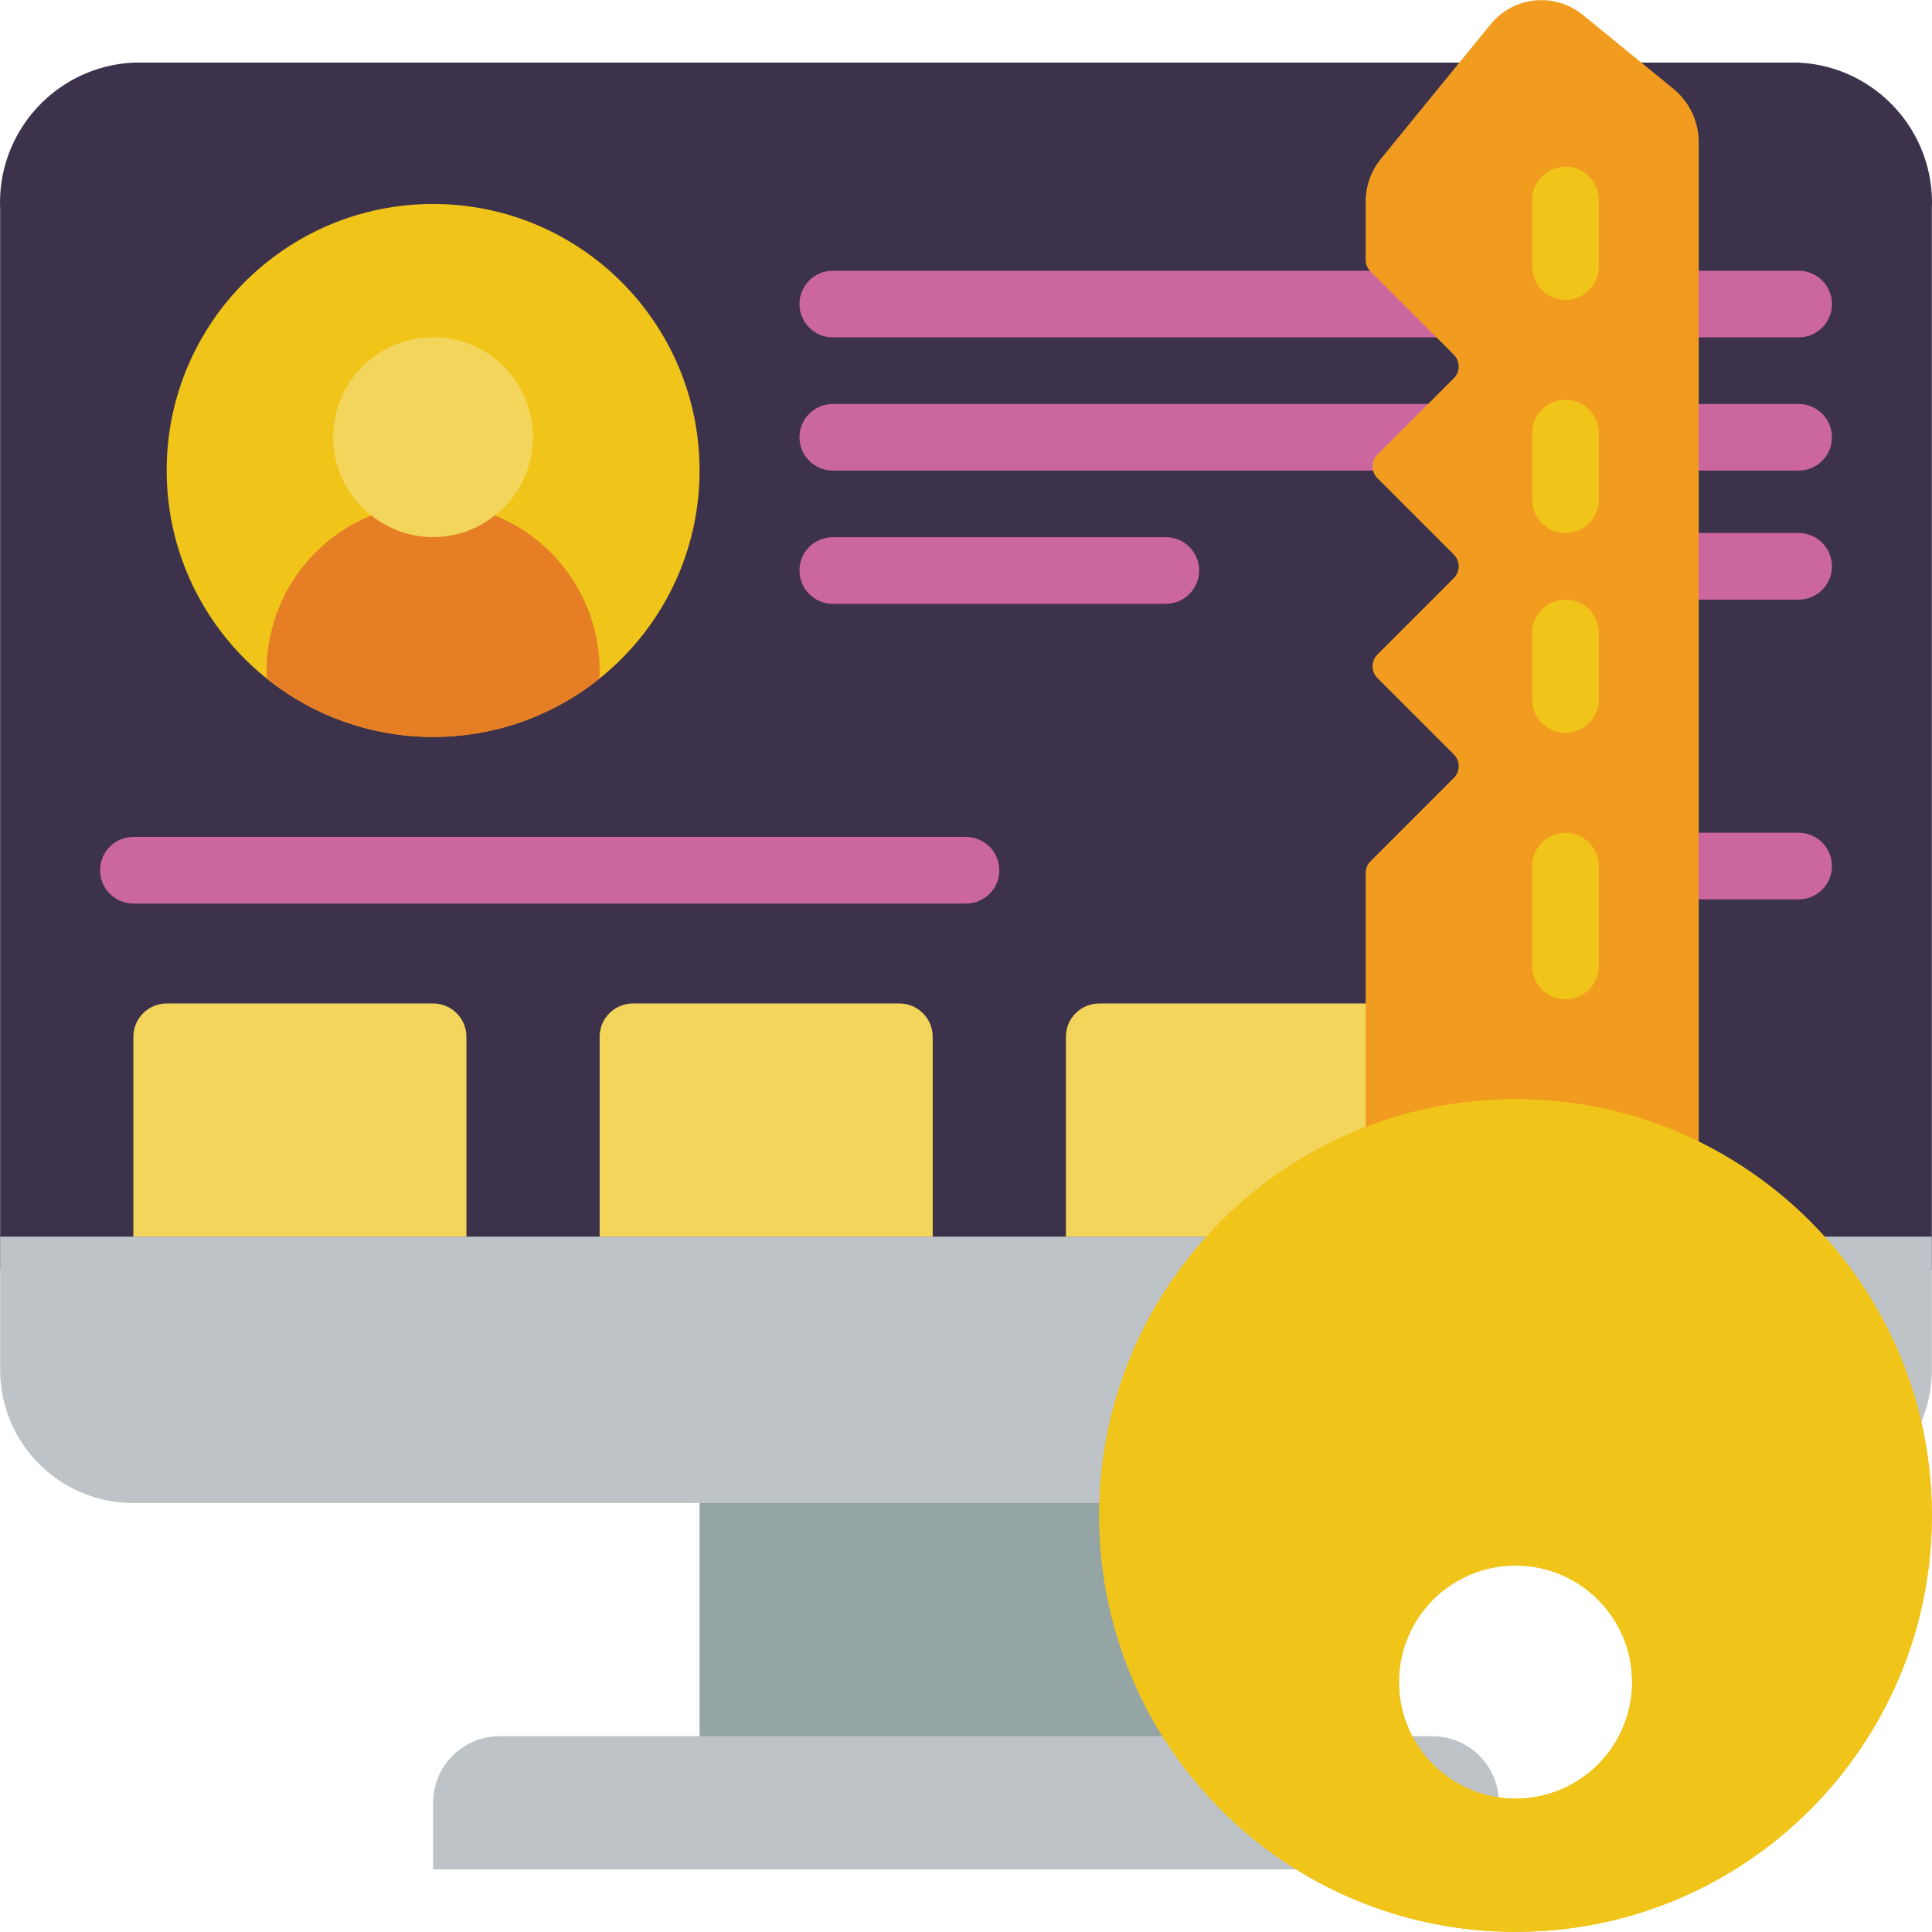 <?xml version="1.0" encoding="iso-8859-1"?>
<!-- Generator: Adobe Illustrator 19.0.0, SVG Export Plug-In . SVG Version: 6.00 Build 0)  -->
<svg version="1.1" id="Capa_1" xmlns="http://www.w3.org/2000/svg" xmlns:xlink="http://www.w3.org/1999/xlink" x="0px" y="0px"
	 viewBox="0 0 512.076 512.076" style="enable-background:new 0 0 512.076 512.076;" xml:space="preserve">
<g transform="translate(-1)">
	<rect x="186.417" y="389.512" style="fill:#95A5A5;" width="141.241" height="88.276"/>
	<path style="fill:#3D324C;" d="M513.038,55.379v281.212h-512V55.379c-0.919-20.447,14.867-37.788,35.31-38.788h441.379
		C498.171,17.591,513.957,34.933,513.038,55.379z"/>
	<g>
		<path style="fill:#BDC3C7;" d="M513.038,327.763v35.31c0,19.501-15.809,35.31-35.31,35.31H36.349
			c-19.501,0-35.31-15.809-35.31-35.31v-35.31H513.038z"/>
		<path style="fill:#BDC3C7;" d="M133.452,460.177h247.172c9.751,0,17.655,7.905,17.655,17.655v17.655H115.797v-17.655
			C115.797,468.082,123.701,460.177,133.452,460.177z"/>
	</g>
	<circle style="fill:#F0C419;" cx="115.797" cy="124.685" r="70.621"/>
	<circle style="fill:#F3D55B;" cx="115.797" cy="115.857" r="26.483"/>
	<g>
		<path style="fill:#CC66A1;" d="M257.038,239.488H36.349c-4.875,0-8.828-3.952-8.828-8.828s3.952-8.828,8.828-8.828h220.69
			c4.875,0,8.828,3.952,8.828,8.828S261.914,239.488,257.038,239.488z"/>
		<path style="fill:#CC66A1;" d="M477.728,89.419h-256c-4.875,0-8.828-3.952-8.828-8.828s3.952-8.828,8.828-8.828h256
			c4.875,0,8.828,3.952,8.828,8.828S482.603,89.419,477.728,89.419z"/>
		<path style="fill:#CC66A1;" d="M477.728,124.729h-256c-4.875,0-8.828-3.952-8.828-8.828c0-4.875,3.952-8.828,8.828-8.828h256
			c4.875,0,8.828,3.952,8.828,8.828C486.555,120.777,482.603,124.729,477.728,124.729z"/>
		<path style="fill:#CC66A1;" d="M310.004,160.039h-88.276c-4.875,0-8.828-3.952-8.828-8.828s3.952-8.828,8.828-8.828h88.276
			c4.875,0,8.828,3.952,8.828,8.828S314.879,160.039,310.004,160.039z"/>
	</g>
	<g>
		<path style="fill:#F3D55B;" d="M45.176,265.97h70.621c4.875,0,8.828,3.952,8.828,8.828v52.966H36.349v-52.966
			C36.349,269.923,40.301,265.97,45.176,265.97z"/>
		<path style="fill:#F3D55B;" d="M168.762,265.97h70.621c4.875,0,8.828,3.952,8.828,8.828v52.966h-88.276v-52.966
			C159.935,269.923,163.887,265.97,168.762,265.97z"/>
		<path style="fill:#F3D55B;" d="M292.349,265.97h70.621c4.875,0,8.828,3.952,8.828,8.828v52.966h-88.276v-52.966
			C283.521,269.923,287.473,265.97,292.349,265.97z"/>
	</g>
	<path style="fill:#E57E25;" d="M159.935,177.694c0.015,0.737-0.015,1.474-0.088,2.207c-25.754,20.599-62.345,20.599-88.099,0
		c-0.073-0.733-0.103-1.47-0.088-2.207c0.051-18.041,11.003-34.261,27.719-41.048h0.088c9.544,7.65,23.118,7.65,32.662,0h0.088
		C148.931,143.434,159.884,159.654,159.935,177.694z"/>
	<g>
		<path style="fill:#CC66A1;" d="M477.728,158.936h-26.483c-4.875,0-8.828-3.952-8.828-8.828c0-4.875,3.952-8.828,8.828-8.828
			h26.483c4.875,0,8.828,3.952,8.828,8.828C486.555,154.984,482.603,158.936,477.728,158.936z"/>
		<path style="fill:#CC66A1;" d="M477.728,238.384h-26.483c-4.875,0-8.828-3.952-8.828-8.828s3.952-8.828,8.828-8.828h26.483
			c4.875,0,8.828,3.952,8.828,8.828S482.603,238.384,477.728,238.384z"/>
	</g>
	<path style="fill:#F29C1F;" d="M451.245,302.561l0-264.828c0.012-5.46-2.416-10.64-6.621-14.124L420.613,4.012
		c-3.59-2.964-8.22-4.363-12.851-3.882c-4.631,0.481-8.874,2.802-11.778,6.442L367.03,42.059c-2.627,3.217-4.061,7.243-4.061,11.396
		v15.378c0,1.168,0.464,2.289,1.289,3.116l22.069,22.069c0.83,0.828,1.297,1.952,1.297,3.125c0,1.173-0.467,2.297-1.297,3.125
		l-20.233,20.233c-0.83,0.828-1.297,1.952-1.297,3.125s0.467,2.297,1.297,3.125l20.233,20.233c0.83,0.828,1.297,1.952,1.297,3.125
		c0,1.173-0.467,2.297-1.297,3.125l-20.233,20.233c-0.83,0.828-1.297,1.952-1.297,3.125c0,1.173,0.467,2.297,1.297,3.125
		l20.233,20.233c0.83,0.828,1.297,1.952,1.297,3.125c0,1.173-0.467,2.297-1.297,3.125l-22.069,22.069
		c-0.825,0.827-1.289,1.948-1.289,3.116v67.381"/>
	<g>
		<path style="fill:#F0C419;" d="M415.935,220.729c4.875,0,8.828,3.952,8.828,8.828v26.483c0,4.875-3.952,8.828-8.828,8.828
			s-8.828-3.952-8.828-8.828v-26.483C407.107,224.681,411.059,220.729,415.935,220.729z"/>
		<path style="fill:#F0C419;" d="M415.935,158.936c4.875,0,8.828,3.952,8.828,8.828v17.655c0,4.875-3.952,8.828-8.828,8.828
			s-8.828-3.952-8.828-8.828v-17.655C407.107,162.888,411.059,158.936,415.935,158.936z"/>
		<path style="fill:#F0C419;" d="M415.935,105.97c4.875,0,8.828,3.952,8.828,8.828v17.655c0,4.875-3.952,8.828-8.828,8.828
			s-8.828-3.952-8.828-8.828v-17.655C407.107,109.923,411.059,105.97,415.935,105.97z"/>
		<path style="fill:#F0C419;" d="M415.935,44.177c4.875,0,8.828,3.952,8.828,8.828V70.66c0,4.875-3.952,8.828-8.828,8.828
			s-8.828-3.952-8.828-8.828V53.005C407.107,48.129,411.059,44.177,415.935,44.177z"/>
	</g>
	<path id="SVGCleanerId_0" style="fill:#F0C419;" d="M402.693,512.039c60.942,0,110.345-49.403,110.345-110.345
		S463.635,291.35,402.693,291.35s-110.345,49.403-110.345,110.345S341.752,512.039,402.693,512.039z M402.693,414.936
		c17.064,0,30.897,13.833,30.897,30.897c0,17.064-13.833,30.897-30.897,30.897c-17.064,0-30.897-13.833-30.897-30.897
		C371.797,428.769,385.63,414.936,402.693,414.936z"/>
	<g>
		<path id="SVGCleanerId_0_1_" style="fill:#F0C419;" d="M402.693,512.039c60.942,0,110.345-49.403,110.345-110.345
			S463.635,291.35,402.693,291.35s-110.345,49.403-110.345,110.345S341.752,512.039,402.693,512.039z M402.693,414.936
			c17.064,0,30.897,13.833,30.897,30.897c0,17.064-13.833,30.897-30.897,30.897c-17.064,0-30.897-13.833-30.897-30.897
			C371.797,428.769,385.63,414.936,402.693,414.936z"/>
	</g>
</g>
<g>
</g>
<g>
</g>
<g>
</g>
<g>
</g>
<g>
</g>
<g>
</g>
<g>
</g>
<g>
</g>
<g>
</g>
<g>
</g>
<g>
</g>
<g>
</g>
<g>
</g>
<g>
</g>
<g>
</g>
</svg>
